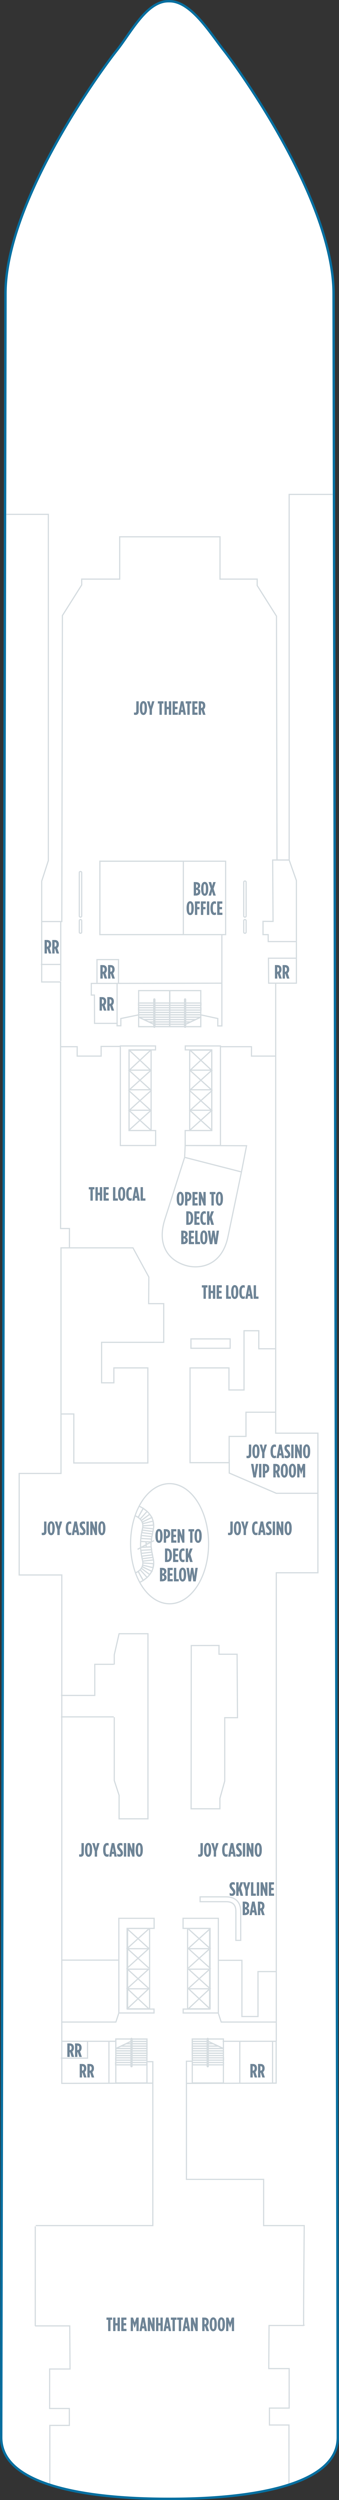 <?xml version="1.0" encoding="utf-8"?>
<!-- Generator: Adobe Illustrator 23.0.4, SVG Export Plug-In . SVG Version: 6.00 Build 0)  -->
<svg version="1.1" id="JOY_DECK_07" xmlns="http://www.w3.org/2000/svg" xmlns:xlink="http://www.w3.org/1999/xlink" x="0px"
	 y="0px" width="140.534px" height="1034.292px" viewBox="0 0 140.534 1034.292"
	 style="enable-background:new 0 0 140.534 1034.292;" xml:space="preserve">
<rect x="0" y="0" width="140.534" height="1034.292" fill="#333333" stroke="none"/>
<style type="text/css">
	.Drop_x0020_Shadow{fill:none;}
	.Round_x0020_Corners_x0020_2_x0020_pt{fill:#FFFFFF;stroke:#000000;stroke-miterlimit:10;}
	.Live_x0020_Reflect_x0020_X{fill:none;}
	.Bevel_x0020_Soft{fill:url(#SVGID_1_);}
	.Dusk{fill:#FFFFFF;}
	.Foliage_GS{fill:#FFDD00;}
	.Pompadour_GS{fill-rule:evenodd;clip-rule:evenodd;fill:#44ADE2;}
	.New_x0020_Cabins_x0020_2019{fill:#EFF2F5;stroke:#FFFFFF;stroke-width:0.5;stroke-miterlimit:10;}
	.st0{fill:#FFFFFF;}
	.st1{fill:none;stroke:#D5DCE0;stroke-width:0.5;}
	.st2{fill:#6E8496;}
	.st3{fill:none;stroke:#076FA0;stroke-miterlimit:10;}
	.st4{fill:none;}
</style>
<linearGradient id="SVGID_1_" gradientUnits="userSpaceOnUse" x1="-331.713" y1="-73.584" x2="-331.006" y2="-72.876">
	<stop  offset="0" style="stop-color:#DEDFE3"/>
	<stop  offset="0.174" style="stop-color:#D8D9DD"/>
	<stop  offset="0.352" style="stop-color:#C9CACD"/>
	<stop  offset="0.532" style="stop-color:#B4B5B8"/>
	<stop  offset="0.714" style="stop-color:#989A9C"/>
	<stop  offset="0.895" style="stop-color:#797C7E"/>
	<stop  offset="1" style="stop-color:#656B6C"/>
</linearGradient>
<g id="JOY_DECK_07_BOTTOM">
	<path class="st0" d="M69.537,1033.792c-34.667,0-69.037-5.875-69.037-25.375c0,0,1.771-880.375,1.771-886.875
		c0-38.5,40-93,46-100.5S60.75,0.5,69.75,0.5h0.016l0.521,0c8.872,0,16.738,13.042,22.653,20.542c5.915,7.5,45.348,62,45.348,100.5
		c0,6.5,1.746,886.875,1.746,886.875c0,19.5-34.946,25.375-69.122,25.375H69.537z"/>
	<rect x="63.922" y="423.714" class="st1" width="6.406" height="0.97"/>
	<rect x="57.422" y="416.902" class="st1" width="12.905" height="0.97"/>
	<rect x="70.391" y="423.714" class="st1" width="6.406" height="0.97"/>
	<rect x="70.392" y="416.902" class="st1" width="12.905" height="0.97"/>
	<rect x="57.422" y="414.964" class="st1" width="12.905" height="0.97"/>
	<rect x="70.392" y="414.964" class="st1" width="12.905" height="0.97"/>
	<polyline class="st1" points="57.485,419.854 50.1,421.375 50.1,424.375 48.537,424.375 48.537,406.875 	"/>
	<polyline class="st1" points="48.412,423.375 39.204,423.375 39.141,411.667 37.85,411.667 37.85,406.854 92.037,406.75 	"/>
	<polyline class="st1" points="83.235,419.854 90.287,421.375 90.287,424.437 91.975,424.437 91.975,386.833 	"/>
	<path class="st1" d="M94.529,511.502c-2.505,12.492-12.103,13.691-17.647,11.993c-7.887-2.416-11.69-9.291-8.507-19.137
		l8.163-25.556l23.555,6.041l-5.595,26.825L94.529,511.502z"/>
	<polyline class="st1" points="114.269,584.25 101.972,584.25 101.972,594.25 94.994,594.25 94.994,605.125 78.786,605.125 
		78.786,565.917 94.912,565.917 94.912,575.042 101.162,575.042 101.162,550.542 107.287,550.542 107.287,558 114.037,558 	"/>
	<rect x="86.244" y="853.282" class="st1" width="6.406" height="0.97"/>
	<polygon class="st1" points="90.787,680.75 90.787,684.375 98.287,684.375 98.454,710.625 93.162,710.625 93.162,736.833 
		91.162,743.999 91.162,748.312 79.225,748.312 79.287,680.781 	"/>
	<polyline class="st1" points="14.787,920.75 63.35,920.75 63.35,852.937 60.859,852.937 	"/>
	<path class="st1" d="M79.767,852.75h-2.479v48.875h32v19.125h16.833c0,0-0.396,41.521-0.208,41.333h-14.375l-0.125,17.833h8.458
		v16.333h-8.167v7h8.083v24.5"/>
	<line class="st1" x1="47.912" y1="844.5" x2="25.412" y2="844.5"/>
	<path class="st1" d="M92.287,844.5h22.188c0,0,0,17.271,0,17.312l-37.188,0.094"/>
	<path class="st1" d="M59.399,624.033c-0.801,1.201-1.508,2.484-2.08,3.865c-0.01,0.025-0.017,0.05-0.028,0.075"/>
	<path class="st1" d="M59.107,632.186c-0.754,3.3-0.839,5.035-0.839,6.935C58.268,637.249,58.353,635.486,59.107,632.186
		c0.369-1.614-0.12-3.76-2.964-5.047"/>
	<path class="st1" d="M63.5,633.15c-0.687,3.01-0.914,4.957-0.888,5.94C62.58,637.925,62.812,636.159,63.5,633.15
		c1.137-4.98-2.232-8.401-5.763-9.995"/>
	<polyline class="st1" points="58.085,628.46 60.987,625.27 59.399,624.033 57.237,627.782 	"/>
	<polyline class="st1" points="58.596,629.06 62.048,626.464 62.974,627.775 59.063,629.642 59.225,630.352 63.453,629.305 
		63.628,630.963 59.255,631.257 59.19,632.026 63.603,632.491 63.385,633.588 58.967,632.993 58.806,634.066 63.226,634.624 
		62.955,635.719 58.58,635.229 58.424,636.485 62.862,636.73 62.674,637.925 58.33,637.711 58.299,638.691 	"/>
	<path class="st1" d="M59.399,653.836c-0.801-1.201-1.508-2.484-2.08-3.865c-0.01-0.025-0.017-0.05-0.028-0.075"/>
	<path class="st1" d="M59.107,645.684c-0.754-3.3-0.839-5.035-0.839-6.935C58.268,640.62,58.353,642.383,59.107,645.684
		c0.369,1.614-0.12,3.76-2.964,5.047"/>
	<path class="st1" d="M63.5,644.72c-0.687-3.01-0.914-4.957-0.888-5.94C62.58,639.944,62.812,641.71,63.5,644.72
		c1.137,4.98-2.232,8.401-5.763,9.995"/>
	<polyline class="st1" points="58.085,649.41 60.987,652.6 59.399,653.836 57.237,650.087 	"/>
	<polyline class="st1" points="58.596,648.81 62.048,651.405 62.974,650.095 59.063,648.227 59.225,647.517 63.453,648.564 
		63.628,646.906 59.255,646.612 59.19,645.844 63.603,645.379 63.385,644.282 58.967,644.877 58.806,643.803 63.226,643.246 
		62.955,642.151 58.58,642.641 58.424,641.385 62.862,641.139 62.674,639.944 58.33,640.159 58.299,639.178 	"/>
	<ellipse class="st1" cx="70.299" cy="638.647" rx="16.171" ry="24.853"/>
	<line class="st1" x1="45.162" y1="844.292" x2="45.162" y2="861.792"/>
	<polyline class="st1" points="36.287,844.604 36.287,851.479 25.225,851.479 	"/>
	<line class="st1" x1="99.412" y1="844.417" x2="99.412" y2="861.729"/>
	<polyline class="st1" points="49.266,832.792 48.037,836.542 25.35,836.542 	"/>
	<polyline class="st1" points="90.475,832.792 91.703,836.542 114.391,836.542 	"/>
	<rect x="57.485" y="409.827" class="st1" width="12.905" height="14.92"/>
	<rect x="57.485" y="417.891" class="st1" width="12.905" height="0.97"/>
	<rect x="57.485" y="418.85" class="st1" width="12.905" height="0.971"/>
	<rect x="57.485" y="419.854" class="st1" width="12.905" height="0.97"/>
	<polygon class="st1" points="59.597,421.783 70.39,421.783 70.39,420.813 57.485,420.813 	"/>
	<polygon class="st1" points="61.742,422.786 70.39,422.786 70.39,421.816 59.618,421.816 	"/>
	<rect x="64.236" y="422.776" class="st1" width="6.154" height="0.97"/>
	<rect x="64.236" y="423.735" class="st1" width="6.154" height="0.97"/>
	<polygon class="st1" points="57.485,424.749 63.78,424.749 63.78,423.779 57.474,420.8 	"/>
	<path class="st1" d="M63.759,413.494c0-0.136,0.101-0.244,0.226-0.244l0,0c0.126,0,0.229,0.108,0.229,0.244v11.276
		c0,0.136-0.103,0.244-0.229,0.244l0,0c-0.125,0-0.226-0.108-0.226-0.244V413.494z"/>
	<rect x="70.329" y="409.827" class="st1" width="12.905" height="14.92"/>
	<rect x="70.329" y="417.891" class="st1" width="12.905" height="0.97"/>
	<rect x="70.329" y="418.85" class="st1" width="12.905" height="0.971"/>
	<rect x="70.329" y="419.854" class="st1" width="12.905" height="0.97"/>
	<polygon class="st1" points="81.122,421.783 70.329,421.783 70.329,420.813 83.235,420.813 	"/>
	<polygon class="st1" points="78.977,422.786 70.329,422.786 70.329,421.816 81.101,421.816 	"/>
	<rect x="70.329" y="422.776" class="st1" width="6.154" height="0.97"/>
	<rect x="70.329" y="423.735" class="st1" width="6.154" height="0.97"/>
	<polygon class="st1" points="83.235,424.749 76.94,424.749 76.94,423.779 83.245,420.8 	"/>
	<path class="st1" d="M76.96,413.494c0-0.136-0.102-0.244-0.227-0.244l0,0c-0.126,0-0.229,0.108-0.229,0.244v11.276
		c0,0.136,0.103,0.244,0.229,0.244l0,0c0.125,0,0.227-0.108,0.227-0.244V413.494z"/>
	<polyline class="st1" points="25.037,433.031 31.998,433.031 31.998,436.917 41.924,436.917 41.924,432.917 49.787,432.917 	"/>
	<polyline class="st1" points="91.287,433.031 104.248,433.031 104.248,436.917 114.174,436.917 	"/>
	<rect x="53.483" y="434.448" class="st1" width="9.158" height="33.255"/>
	<line class="st1" x1="62.5" y1="459.429" x2="53.627" y2="467.444"/>
	<line class="st1" x1="62.41" y1="467.439" x2="53.53" y2="459.432"/>
	<polyline class="st1" points="62.5,451.305 53.627,459.32 62.41,459.316 53.53,451.306 	"/>
	<polyline class="st1" points="62.5,442.842 53.627,450.857 62.41,450.852 53.53,442.845 	"/>
	<polyline class="st1" points="62.5,434.448 53.627,442.732 62.41,442.727 53.53,434.448 	"/>
	<polygon class="st1" points="64.516,473.917 64.516,467.723 53.516,467.723 53.516,434.348 64.475,434.348 64.475,432.723 
		49.891,432.723 49.891,473.917 	"/>
	<rect x="78.641" y="434.448" class="st1" width="9.158" height="33.255"/>
	<line class="st1" x1="78.781" y1="459.429" x2="87.655" y2="467.444"/>
	<line class="st1" x1="78.871" y1="467.439" x2="87.752" y2="459.432"/>
	<polyline class="st1" points="78.781,451.305 87.655,459.32 78.871,459.316 87.752,451.306 	"/>
	<polyline class="st1" points="78.781,442.842 87.655,450.857 78.871,450.852 87.752,442.845 	"/>
	<polyline class="st1" points="78.781,434.448 87.655,442.732 78.871,442.727 87.752,434.448 	"/>
	<polygon class="st1" points="76.766,473.917 76.766,467.723 87.766,467.723 87.766,434.348 76.807,434.348 76.807,432.723 
		91.391,432.723 91.391,473.917 	"/>
	<rect x="79.162" y="553.917" class="st1" width="16.25" height="3.875"/>
	<polyline class="st1" points="47.369,688.666 47.369,684.612 49.369,675.89 61.333,675.89 61.333,752.464 49.369,752.464 
		49.369,742.737 47.369,736.612 47.369,710.416 	"/>
	<rect x="41.412" y="356.292" class="st1" width="52.125" height="30.375"/>
	<polyline class="st1" points="122.787,389.542 111.194,389.542 111.162,386.667 109.037,386.667 109.037,381.167 113.194,381.198 
		113.037,355.792 119.871,355.792 	"/>
	<line class="st1" x1="25.183" y1="381.292" x2="25.183" y2="405.854"/>
	<polyline class="st1" points="114.537,844.5 114.537,650.667 131.787,650.667 131.787,592.917 114.287,592.917 114.287,407 	"/>
	<line class="st1" x1="112.996" y1="844.292" x2="112.996" y2="861.792"/>
	<polyline class="st1" points="90.537,811 100.287,811 100.287,834.25 106.954,834.25 106.954,815.667 114.371,815.667 	"/>
	<line class="st1" x1="25.371" y1="810.917" x2="49.121" y2="810.917"/>
	<polyline class="st1" points="25.287,701.417 39.287,701.417 39.287,688.542 47.162,688.542 	"/>
	<line class="st1" x1="25.287" y1="710.292" x2="47.162" y2="710.292"/>
	<polyline class="st1" points="131.662,617.792 114.537,617.792 95.037,609.417 95.037,603.792 	"/>
	<polyline class="st1" points="100.094,484.843 102.21,474.003 76.766,473.917 76.539,478.802 	"/>
	<polyline class="st1" points="122.704,396.417 111.287,396.417 111.371,406.75 122.871,406.75 122.871,364.292 119.871,355.792 
		114.829,355.792 114.62,254.915 106.62,242.249 106.62,239.583 91.204,239.583 91.204,222.083 49.621,222.083 49.621,239.583 
		33.87,239.583 33.87,241.999 25.87,254.665 25.621,381.25 17.287,381.249 17.287,406.25 25.121,406.25 25.121,508.25 
		28.787,508.25 28.787,516.25 25.287,516.25 25.287,609.583 7.954,609.583 7.954,651.583 25.621,651.583 25.621,861.906 
		63.308,861.812 	"/>
	<polyline class="st1" points="40.204,406.75 40.204,397 49.121,397 49.121,406.875 	"/>
	<line class="st1" x1="24.954" y1="399" x2="16.954" y2="399"/>
	<path class="st1" d="M33.371,379.417c-0.276,0-0.5-0.192-0.5-0.429v-18.017c0-0.237,0.224-0.429,0.5-0.429s0.5,0.192,0.5,0.429
		v18.017C33.871,379.225,33.647,379.417,33.371,379.417z"/>
	<path class="st1" d="M33.371,386.095c-0.276,0-0.5-0.192-0.5-0.429v-4.79c0-0.237,0.224-0.429,0.5-0.429s0.5,0.192,0.5,0.429v4.79
		C33.871,385.904,33.647,386.095,33.371,386.095z"/>
	<path class="st1" d="M101.537,379.417c-0.276,0-0.5-0.192-0.5-0.429v-14.071c0-0.237,0.224-0.429,0.5-0.429s0.5,0.192,0.5,0.429
		v14.071C102.037,379.225,101.814,379.417,101.537,379.417z"/>
	<path class="st1" d="M101.537,386.095c-0.276,0-0.5-0.192-0.5-0.429v-4.79c0-0.237,0.224-0.429,0.5-0.429s0.5,0.192,0.5,0.429v4.79
		C102.037,385.904,101.814,386.095,101.537,386.095z"/>
	<rect x="79.767" y="851.345" class="st1" width="12.905" height="0.97"/>
	<rect x="47.953" y="851.345" class="st1" width="12.905" height="0.97"/>
	<rect x="52.692" y="797.812" class="st1" width="9.324" height="33.255"/>
	<line class="st1" x1="61.709" y1="806.087" x2="52.836" y2="798.071"/>
	<line class="st1" x1="61.619" y1="798.076" x2="52.739" y2="806.083"/>
	<polyline class="st1" points="61.709,814.211 52.836,806.195 61.619,806.199 52.739,814.209 	"/>
	<polyline class="st1" points="61.709,822.674 52.836,814.658 61.619,814.663 52.739,822.671 	"/>
	<polyline class="st1" points="61.709,831.067 52.836,822.783 61.619,822.788 52.739,831.067 	"/>
	<polygon class="st1" points="63.891,793.625 63.891,797.792 52.891,797.792 52.891,831.167 63.85,831.167 63.85,832.792 
		49.266,832.792 49.266,793.625 	"/>
	<rect x="77.766" y="797.812" class="st1" width="9.324" height="33.255"/>
	<line class="st1" x1="78.073" y1="806.087" x2="86.946" y2="798.071"/>
	<line class="st1" x1="78.162" y1="798.076" x2="87.043" y2="806.083"/>
	<polyline class="st1" points="78.073,814.211 86.946,806.195 78.162,806.199 87.043,814.209 	"/>
	<polyline class="st1" points="78.073,822.674 86.946,814.658 78.162,814.663 87.043,822.671 	"/>
	<polyline class="st1" points="78.073,831.067 86.946,822.783 78.162,822.788 87.043,831.067 	"/>
	<polygon class="st1" points="75.891,793.625 75.891,797.792 86.891,797.792 86.891,831.167 75.932,831.167 75.932,832.792 
		90.516,832.792 90.516,793.625 	"/>
	<rect x="79.766" y="853.282" class="st1" width="6.406" height="0.97"/>
	<rect x="79.704" y="843.553" class="st1" width="12.905" height="18.198"/>
	<rect x="79.704" y="849.438" class="st1" width="12.905" height="0.97"/>
	<rect x="79.704" y="848.478" class="st1" width="12.905" height="0.971"/>
	<rect x="79.704" y="847.475" class="st1" width="12.905" height="0.97"/>
	<polygon class="st1" points="90.497,846.516 79.704,846.516 79.704,847.486 92.61,847.486 	"/>
	<polygon class="st1" points="88.352,845.514 79.704,845.514 79.704,846.483 90.476,846.483 	"/>
	<rect x="79.704" y="844.554" class="st1" width="6.154" height="0.97"/>
	<rect x="79.704" y="843.595" class="st1" width="6.154" height="0.97"/>
	<polygon class="st1" points="92.61,843.551 86.315,843.551 86.315,844.52 92.62,847.5 	"/>
	<path class="st1" d="M86.335,854.806c0,0.136-0.102,0.244-0.227,0.244l0,0c-0.126,0-0.229-0.108-0.229-0.244v-11.276
		c0-0.136,0.103-0.244,0.229-0.244l0,0c0.125,0,0.227,0.108,0.227,0.244V854.806z"/>
	<rect x="54.453" y="853.282" class="st1" width="6.406" height="0.97"/>
	<rect x="47.912" y="853.282" class="st1" width="6.406" height="0.97"/>
	<rect x="48.016" y="843.553" class="st1" width="12.905" height="18.198"/>
	<rect x="48.016" y="849.438" class="st1" width="12.905" height="0.97"/>
	<rect x="48.016" y="848.478" class="st1" width="12.905" height="0.971"/>
	<rect x="48.016" y="847.475" class="st1" width="12.905" height="0.97"/>
	<polygon class="st1" points="50.128,846.516 60.921,846.516 60.921,847.486 48.016,847.486 	"/>
	<polygon class="st1" points="52.274,845.514 60.921,845.514 60.921,846.483 50.15,846.483 	"/>
	<rect x="54.767" y="844.554" class="st1" width="6.154" height="0.97"/>
	<rect x="54.767" y="843.595" class="st1" width="6.154" height="0.97"/>
	<polygon class="st1" points="48.016,843.551 54.311,843.551 54.311,844.52 48.005,847.5 	"/>
	<path class="st1" d="M54.29,854.806c0,0.136,0.102,0.244,0.227,0.244l0,0c0.126,0,0.229-0.108,0.229-0.244v-11.276
		c0-0.136-0.103-0.244-0.229-0.244l0,0c-0.125,0-0.227,0.108-0.227,0.244V854.806z"/>
	<polyline class="st1" points="57.037,640.979 60.124,639.284 60.594,639.51 60.541,638.309 61.042,638.808 63.85,637.354 	"/>
	<rect x="41.412" y="356.292" class="st1" width="34.592" height="30.375"/>
	<polyline class="st1" points="17.287,381.249 17.287,364.542 20.037,356.042 20.037,212.792 2.662,212.792 	"/>
	<polyline class="st1" points="119.871,355.792 119.871,204.542 137.85,204.542 	"/>
	<polyline class="st1" points="14.62,921.083 14.62,962.25 14.537,962.25 28.912,962.25 29.037,980.083 20.579,980.083 
		20.579,996.417 28.746,996.417 28.746,1003.417 20.662,1003.417 20.662,1027.917 	"/>
	<polyline class="st1" points="28.787,516.25 55.121,516.25 61.704,528.33 61.621,539.333 67.871,539.333 67.871,555.333 
		42.121,555.333 42.121,572.083 47.204,572.083 47.204,565.917 61.287,565.917 61.287,605.25 30.6,605.25 30.6,584.979 
		25.287,584.979 	"/>
	<path class="st1" d="M99.787,802.75h-2v-12c0-2.691-1.309-4-4-4H82.954v-2h10.833c3.813,0,6,2.187,6,6V802.75z"/>
	<path class="st2" d="M33.039,853.878h1.007c1,0,1.727,0.527,1.727,1.783v0.071c0,0.728-0.288,1.191-0.656,1.472l0.752,2.271h-1.04
		l-0.632-1.951h-0.184v1.951h-0.975V853.878z M34.062,856.645c0.424,0,0.735-0.248,0.735-0.904v-0.063
		c0-0.704-0.335-0.888-0.759-0.888h-0.024v1.855H34.062z M36.223,853.878h1.007c1,0,1.727,0.527,1.727,1.783v0.071
		c0,0.728-0.288,1.191-0.656,1.472l0.751,2.271h-1.039l-0.632-1.951h-0.184v1.951h-0.975V853.878z M37.246,856.645
		c0.423,0,0.735-0.248,0.735-0.904v-0.063c0-0.704-0.336-0.888-0.76-0.888h-0.024v1.855H37.246z"/>
	<path class="st2" d="M27.914,845.378h1.007c1,0,1.727,0.527,1.727,1.783v0.071c0,0.728-0.288,1.191-0.656,1.472l0.752,2.271h-1.04
		l-0.632-1.951h-0.184v1.951h-0.975V845.378z M28.937,848.145c0.424,0,0.735-0.248,0.735-0.904v-0.063
		c0-0.704-0.335-0.888-0.759-0.888h-0.024v1.855H28.937z M31.098,845.378h1.007c1,0,1.727,0.527,1.727,1.783v0.071
		c0,0.728-0.288,1.191-0.656,1.472l0.751,2.271h-1.039l-0.632-1.951h-0.184v1.951h-0.975V845.378z M32.121,848.145
		c0.423,0,0.735-0.248,0.735-0.904v-0.063c0-0.704-0.336-0.888-0.76-0.888h-0.024v1.855H32.121z"/>
	<path class="st2" d="M103.788,853.878h1.008c0.999,0,1.728,0.527,1.728,1.783v0.071c0,0.728-0.288,1.191-0.656,1.472l0.752,2.271
		h-1.04l-0.631-1.951h-0.185v1.951h-0.976V853.878z M104.812,856.645c0.424,0,0.736-0.248,0.736-0.904v-0.063
		c0-0.704-0.336-0.888-0.76-0.888h-0.024v1.855H104.812z M106.973,853.878h1.007c1,0,1.728,0.527,1.728,1.783v0.071
		c0,0.728-0.288,1.191-0.656,1.472l0.752,2.271h-1.039l-0.632-1.951h-0.184v1.951h-0.976V853.878z M107.996,856.645
		c0.424,0,0.735-0.248,0.735-0.904v-0.063c0-0.704-0.336-0.888-0.76-0.888h-0.023v1.855H107.996z"/>
	<path class="st2" d="M64.428,635.572v-0.288c0-1.847,0.6-2.734,1.487-2.734s1.487,0.888,1.487,2.734v0.288
		c0,1.847-0.6,2.734-1.487,2.734S64.428,637.418,64.428,635.572z M66.41,635.572v-0.288c0-1.439-0.199-1.839-0.495-1.839
		s-0.496,0.399-0.496,1.839v0.288c0,1.438,0.2,1.839,0.496,1.839S66.41,637.01,66.41,635.572z M67.884,632.629h0.871
		c1.063,0,1.808,0.575,1.808,1.887v0.016c0,1.264-0.704,1.863-1.695,1.936H68.86v1.759h-0.976V632.629z M68.867,635.564
		c0.407-0.024,0.72-0.32,0.72-1v-0.016c0-0.712-0.272-1.016-0.696-1.016H68.86v2.031H68.867z M70.964,632.629h2.143v0.928h-1.168
		v1.391h1.032v0.928h-1.032v1.423h1.191v0.928h-2.166V632.629z M73.604,632.629h0.911l0.983,2.83v-2.83h0.952v5.597h-0.864
		l-1.031-2.967v2.967h-0.951V632.629z M78.82,633.557h-0.688v-0.928h2.352v0.928h-0.688v4.669H78.82V633.557z M80.636,635.572
		v-0.288c0-1.847,0.6-2.734,1.486-2.734c0.888,0,1.487,0.888,1.487,2.734v0.288c0,1.847-0.6,2.734-1.487,2.734
		C81.236,638.306,80.636,637.418,80.636,635.572z M82.618,635.572v-0.288c0-1.439-0.2-1.839-0.496-1.839s-0.495,0.399-0.495,1.839
		v0.288c0,1.438,0.199,1.839,0.495,1.839S82.618,637.01,82.618,635.572z M68.396,640.629h0.911c1.248,0,1.959,0.903,1.959,2.702
		v0.192c0,1.799-0.711,2.702-1.959,2.702h-0.911V640.629z M69.411,645.331c0.464,0,0.863-0.408,0.863-1.807v-0.192
		c0-1.399-0.399-1.807-0.863-1.807h-0.04v3.806H69.411z M71.747,640.629h2.144v0.928h-1.168v1.391h1.031v0.928h-1.031v1.423h1.191
		v0.928h-2.167V640.629z M74.211,643.524v-0.192c0-1.967,0.729-2.742,1.64-2.742c0.271,0,0.432,0.032,0.64,0.128v1.007
		c-0.2-0.119-0.36-0.184-0.544-0.184c-0.432,0-0.743,0.384-0.743,1.783v0.208c0,1.479,0.312,1.783,0.76,1.783
		c0.151,0,0.344-0.057,0.543-0.176v0.959c-0.224,0.128-0.439,0.168-0.72,0.168C74.891,646.266,74.211,645.474,74.211,643.524z
		 M76.995,640.629h0.976v2.343l0.792-2.343h1.103l-0.943,2.366l0.96,3.23h-1.088l-0.607-2.119l-0.216,0.616v1.503h-0.976V640.629z
		 M66.304,648.629h0.848c0.943,0,1.822,0.384,1.822,1.423v0.04c0,0.72-0.407,1.071-0.808,1.264c0.473,0.208,0.88,0.535,0.88,1.247
		v0.072c0,0.991-0.768,1.551-1.854,1.551h-0.888V648.629z M67.295,650.98c0.432,0,0.72-0.248,0.72-0.735v-0.017
		c0-0.487-0.288-0.695-0.72-0.695H67.28v1.447H67.295z M67.303,653.323c0.448,0,0.768-0.264,0.768-0.728v-0.04
		c0-0.464-0.319-0.728-0.768-0.728H67.28v1.495H67.303z M69.455,648.629h2.144v0.928h-1.168v1.391h1.031v0.928h-1.031v1.423h1.191
		v0.928h-2.167V648.629z M72.096,648.629h0.975v4.669h1.032v0.928h-2.007V648.629z M74.199,651.572v-0.288
		c0-1.847,0.6-2.734,1.487-2.734s1.487,0.888,1.487,2.734v0.288c0,1.847-0.6,2.734-1.487,2.734S74.199,653.418,74.199,651.572z
		 M76.183,651.572v-0.288c0-1.439-0.2-1.839-0.496-1.839s-0.496,0.399-0.496,1.839v0.288c0,1.438,0.2,1.839,0.496,1.839
		S76.183,653.01,76.183,651.572z M77.312,648.629h0.999l0.408,3.43l0.487-3.43h0.904l0.479,3.43l0.416-3.43h0.975l-0.847,5.612
		h-1.023l-0.464-3.317l-0.464,3.317h-1.023L77.312,648.629z"/>
	<path class="st2" d="M73.249,496.072v-0.288c0-1.847,0.6-2.734,1.487-2.734c0.887,0,1.487,0.887,1.487,2.734v0.288
		c0,1.847-0.601,2.734-1.487,2.734C73.849,498.806,73.249,497.918,73.249,496.072z M75.232,496.072v-0.288
		c0-1.439-0.199-1.839-0.495-1.839s-0.496,0.399-0.496,1.839v0.288c0,1.439,0.2,1.839,0.496,1.839S75.232,497.511,75.232,496.072z
		 M76.705,493.129h0.871c1.063,0,1.807,0.575,1.807,1.887v0.016c0,1.263-0.703,1.863-1.694,1.935h-0.008v1.759h-0.976V493.129z
		 M77.689,496.063c0.407-0.024,0.72-0.32,0.72-1v-0.016c0-0.712-0.272-1.016-0.696-1.016h-0.031v2.031H77.689z M79.785,493.129
		h2.143v0.927H80.76v1.391h1.032v0.928H80.76v1.423h1.191v0.928h-2.166V493.129z M82.425,493.129h0.911l0.983,2.83v-2.83h0.952
		v5.597h-0.864l-1.031-2.966v2.966h-0.951V493.129z M87.641,494.057h-0.688v-0.927h2.351v0.927h-0.688v4.669h-0.975V494.057z
		 M89.457,496.072v-0.288c0-1.847,0.6-2.734,1.486-2.734c0.888,0,1.487,0.887,1.487,2.734v0.288c0,1.847-0.6,2.734-1.487,2.734
		C90.057,498.806,89.457,497.918,89.457,496.072z M91.44,496.072v-0.288c0-1.439-0.2-1.839-0.496-1.839
		c-0.295,0-0.495,0.399-0.495,1.839v0.288c0,1.439,0.2,1.839,0.495,1.839C91.239,497.911,91.44,497.511,91.44,496.072z
		 M77.217,501.129h0.911c1.248,0,1.959,0.903,1.959,2.702v0.192c0,1.799-0.711,2.703-1.959,2.703h-0.911V501.129z M78.233,505.831
		c0.464,0,0.863-0.408,0.863-1.807v-0.192c0-1.399-0.399-1.807-0.863-1.807h-0.04v3.806H78.233z M80.569,501.129h2.144v0.927h-1.168
		v1.391h1.031v0.928h-1.031v1.423h1.191v0.928h-2.167V501.129z M83.032,504.023v-0.192c0-1.967,0.728-2.742,1.64-2.742
		c0.271,0,0.432,0.032,0.64,0.128v1.007c-0.2-0.12-0.36-0.184-0.544-0.184c-0.432,0-0.743,0.384-0.743,1.783v0.208
		c0,1.479,0.312,1.783,0.759,1.783c0.152,0,0.345-0.056,0.544-0.176v0.959c-0.224,0.128-0.439,0.168-0.72,0.168
		C83.712,506.766,83.032,505.975,83.032,504.023z M85.817,501.129h0.976v2.342l0.792-2.342h1.104l-0.944,2.366l0.96,3.23h-1.088
		l-0.607-2.119l-0.216,0.616v1.503h-0.976V501.129z M75.125,509.129h0.848c0.943,0,1.822,0.384,1.822,1.423v0.04
		c0,0.72-0.407,1.071-0.808,1.263c0.472,0.208,0.88,0.536,0.88,1.248v0.072c0,0.992-0.768,1.551-1.854,1.551h-0.888V509.129z
		 M76.116,511.48c0.432,0,0.72-0.248,0.72-0.736v-0.016c0-0.487-0.288-0.695-0.72-0.695h-0.016v1.447H76.116z M76.124,513.823
		c0.448,0,0.768-0.264,0.768-0.728v-0.04c0-0.464-0.319-0.728-0.768-0.728h-0.023v1.495H76.124z M78.277,509.129h2.144v0.927h-1.168
		v1.391h1.031v0.928h-1.031v1.423h1.191v0.928h-2.167V509.129z M80.917,509.129h0.976v4.669h1.031v0.928h-2.007V509.129z
		 M83.021,512.072v-0.288c0-1.847,0.6-2.734,1.487-2.734s1.487,0.887,1.487,2.734v0.288c0,1.847-0.6,2.734-1.487,2.734
		S83.021,513.918,83.021,512.072z M85.004,512.072v-0.288c0-1.439-0.2-1.839-0.496-1.839s-0.496,0.399-0.496,1.839v0.288
		c0,1.439,0.2,1.839,0.496,1.839S85.004,513.511,85.004,512.072z M86.133,509.129h0.999l0.408,3.43l0.487-3.43h0.904l0.479,3.43
		l0.416-3.43h0.975l-0.847,5.613h-1.023l-0.464-3.318l-0.464,3.318h-1.023L86.133,509.129z"/>
	<path class="st2" d="M17.301,635.028v-0.967c0.152,0.056,0.304,0.096,0.463,0.096c0.312,0,0.504-0.168,0.504-0.576v-4.117h0.992
		v4.189c0,0.991-0.52,1.455-1.343,1.455C17.669,635.108,17.477,635.068,17.301,635.028z M19.725,632.406v-0.288
		c0-1.847,0.6-2.734,1.487-2.734c0.887,0,1.487,0.888,1.487,2.734v0.288c0,1.847-0.6,2.734-1.487,2.734
		C20.325,635.14,19.725,634.252,19.725,632.406z M21.708,632.406v-0.288c0-1.439-0.2-1.839-0.496-1.839s-0.496,0.399-0.496,1.839
		v0.288c0,1.438,0.2,1.839,0.496,1.839S21.708,633.844,21.708,632.406z M23.773,632.853l-1.039-3.39h1.007l0.528,2.095l0.536-2.095
		h0.983l-1.04,3.39v2.207h-0.976V632.853z M27.253,632.358v-0.192c0-1.967,0.728-2.742,1.639-2.742c0.272,0,0.432,0.032,0.64,0.128
		v1.007c-0.2-0.119-0.36-0.184-0.543-0.184c-0.432,0-0.744,0.384-0.744,1.783v0.208c0,1.479,0.312,1.783,0.759,1.783
		c0.152,0,0.344-0.057,0.544-0.176v0.959c-0.224,0.128-0.44,0.168-0.72,0.168C27.933,635.1,27.253,634.308,27.253,632.358z
		 M30.821,629.447h1.04l1.063,5.613h-0.976l-0.184-1.111h-0.888l-0.176,1.111h-0.943L30.821,629.447z M31.62,633.069l-0.296-1.847
		l-0.304,1.847H31.62z M33.101,634.868v-1.015c0.344,0.199,0.616,0.312,0.879,0.312c0.28,0,0.52-0.136,0.52-0.479v-0.017
		c0-0.256-0.08-0.447-0.543-0.975c-0.664-0.752-0.936-1.112-0.936-1.791v-0.017c0-0.896,0.583-1.463,1.359-1.463
		c0.392,0,0.624,0.056,0.863,0.176v1.016c-0.304-0.176-0.488-0.256-0.744-0.256c-0.271,0-0.503,0.176-0.503,0.479v0.016
		c0,0.265,0.08,0.36,0.543,0.896c0.768,0.888,0.936,1.231,0.936,1.871v0.017c0,0.879-0.616,1.463-1.383,1.463
		C33.709,635.1,33.381,635.004,33.101,634.868z M35.837,629.463h0.976v5.597h-0.976V629.463z M37.405,629.463h0.912l0.983,2.83
		v-2.83h0.952v5.597h-0.864l-1.031-2.967v2.967h-0.952V629.463z M40.733,632.406v-0.288c0-1.847,0.6-2.734,1.487-2.734
		c0.887,0,1.487,0.888,1.487,2.734v0.288c0,1.847-0.6,2.734-1.487,2.734C41.333,635.14,40.733,634.252,40.733,632.406z
		 M42.716,632.406v-0.288c0-1.439-0.2-1.839-0.496-1.839s-0.496,0.399-0.496,1.839v0.288c0,1.438,0.2,1.839,0.496,1.839
		S42.716,633.844,42.716,632.406z"/>
	<path class="st2" d="M94.522,635.028v-0.967c0.152,0.056,0.305,0.096,0.464,0.096c0.312,0,0.504-0.168,0.504-0.576v-4.117h0.991
		v4.189c0,0.991-0.52,1.455-1.343,1.455C94.89,635.108,94.697,635.068,94.522,635.028z M96.946,632.406v-0.288
		c0-1.847,0.601-2.734,1.487-2.734c0.888,0,1.487,0.888,1.487,2.734v0.288c0,1.847-0.6,2.734-1.487,2.734
		C97.546,635.14,96.946,634.252,96.946,632.406z M98.929,632.406v-0.288c0-1.439-0.2-1.839-0.496-1.839s-0.495,0.399-0.495,1.839
		v0.288c0,1.438,0.199,1.839,0.495,1.839S98.929,633.844,98.929,632.406z M100.993,632.853l-1.039-3.39h1.007l0.528,2.095
		l0.535-2.095h0.983l-1.039,3.39v2.207h-0.976V632.853z M104.474,632.358v-0.192c0-1.967,0.728-2.742,1.64-2.742
		c0.271,0,0.432,0.032,0.64,0.128v1.007c-0.2-0.119-0.36-0.184-0.544-0.184c-0.432,0-0.744,0.384-0.744,1.783v0.208
		c0,1.479,0.312,1.783,0.76,1.783c0.152,0,0.344-0.057,0.544-0.176v0.959c-0.224,0.128-0.439,0.168-0.72,0.168
		C105.154,635.1,104.474,634.308,104.474,632.358z M108.041,629.447h1.04l1.063,5.613h-0.976l-0.185-1.111h-0.887l-0.177,1.111
		h-0.943L108.041,629.447z M108.841,633.069l-0.296-1.847l-0.304,1.847H108.841z M110.321,634.868v-1.015
		c0.345,0.199,0.616,0.312,0.88,0.312c0.28,0,0.52-0.136,0.52-0.479v-0.017c0-0.256-0.08-0.447-0.543-0.975
		c-0.664-0.752-0.936-1.112-0.936-1.791v-0.017c0-0.896,0.583-1.463,1.358-1.463c0.393,0,0.624,0.056,0.864,0.176v1.016
		c-0.304-0.176-0.488-0.256-0.744-0.256c-0.271,0-0.504,0.176-0.504,0.479v0.016c0,0.265,0.08,0.36,0.544,0.896
		c0.768,0.888,0.936,1.231,0.936,1.871v0.017c0,0.879-0.615,1.463-1.383,1.463C110.93,635.1,110.602,635.004,110.321,634.868z
		 M113.058,629.463h0.976v5.597h-0.976V629.463z M114.626,629.463h0.911l0.983,2.83v-2.83h0.951v5.597h-0.863l-1.031-2.967v2.967
		h-0.951V629.463z M117.953,632.406v-0.288c0-1.847,0.601-2.734,1.487-2.734c0.888,0,1.487,0.888,1.487,2.734v0.288
		c0,1.847-0.6,2.734-1.487,2.734C118.554,635.14,117.953,634.252,117.953,632.406z M119.937,632.406v-0.288
		c0-1.439-0.2-1.839-0.496-1.839s-0.495,0.399-0.495,1.839v0.288c0,1.438,0.199,1.839,0.495,1.839S119.937,633.844,119.937,632.406z
		"/>
	<path class="st2" d="M102.188,603.194v-0.967c0.152,0.056,0.305,0.096,0.464,0.096c0.312,0,0.504-0.168,0.504-0.576v-4.117h0.991
		v4.189c0,0.991-0.52,1.455-1.343,1.455C102.556,603.274,102.363,603.234,102.188,603.194z M104.612,600.572v-0.288
		c0-1.847,0.601-2.734,1.487-2.734c0.888,0,1.487,0.888,1.487,2.734v0.288c0,1.847-0.6,2.734-1.487,2.734
		C105.212,603.306,104.612,602.418,104.612,600.572z M106.595,600.572v-0.288c0-1.439-0.2-1.839-0.496-1.839
		s-0.495,0.399-0.495,1.839v0.288c0,1.438,0.199,1.839,0.495,1.839S106.595,602.01,106.595,600.572z M108.659,601.019l-1.039-3.39
		h1.007l0.528,2.095l0.535-2.095h0.983l-1.039,3.39v2.207h-0.976V601.019z M112.14,600.524v-0.192c0-1.967,0.728-2.742,1.64-2.742
		c0.271,0,0.432,0.032,0.64,0.128v1.007c-0.2-0.119-0.36-0.184-0.544-0.184c-0.432,0-0.744,0.384-0.744,1.783v0.208
		c0,1.479,0.312,1.783,0.76,1.783c0.152,0,0.344-0.057,0.544-0.176v0.959c-0.224,0.128-0.439,0.168-0.72,0.168
		C112.82,603.266,112.14,602.474,112.14,600.524z M115.707,597.613h1.04l1.063,5.613h-0.976l-0.185-1.111h-0.887l-0.177,1.111
		h-0.943L115.707,597.613z M116.507,601.235l-0.296-1.847l-0.304,1.847H116.507z M117.988,603.034v-1.015
		c0.345,0.199,0.616,0.312,0.88,0.312c0.28,0,0.52-0.136,0.52-0.479v-0.017c0-0.256-0.08-0.447-0.543-0.975
		c-0.664-0.752-0.936-1.112-0.936-1.791v-0.017c0-0.896,0.583-1.463,1.358-1.463c0.393,0,0.624,0.056,0.864,0.176v1.016
		c-0.304-0.176-0.488-0.256-0.744-0.256c-0.271,0-0.504,0.176-0.504,0.479v0.016c0,0.265,0.08,0.36,0.544,0.896
		c0.768,0.888,0.936,1.231,0.936,1.871v0.017c0,0.879-0.615,1.463-1.383,1.463C118.596,603.266,118.268,603.17,117.988,603.034z
		 M120.724,597.629h0.976v5.597h-0.976V597.629z M122.292,597.629h0.911l0.983,2.83v-2.83h0.951v5.597h-0.863l-1.031-2.967v2.967
		h-0.951V597.629z M125.619,600.572v-0.288c0-1.847,0.601-2.734,1.487-2.734c0.888,0,1.487,0.888,1.487,2.734v0.288
		c0,1.847-0.6,2.734-1.487,2.734C126.22,603.306,125.619,602.418,125.619,600.572z M127.603,600.572v-0.288
		c0-1.439-0.2-1.839-0.496-1.839s-0.495,0.399-0.495,1.839v0.288c0,1.438,0.199,1.839,0.495,1.839S127.603,602.01,127.603,600.572z
		 M104.056,605.629h0.992l0.527,3.646l0.527-3.646h0.96l-1,5.612h-1.007L104.056,605.629z M107.376,605.629h0.976v5.597h-0.976
		V605.629z M108.944,605.629h0.872c1.063,0,1.807,0.575,1.807,1.887v0.016c0,1.264-0.703,1.863-1.695,1.936h-0.008v1.759h-0.976
		V605.629z M109.927,608.564c0.408-0.024,0.72-0.32,0.72-1v-0.016c0-0.712-0.271-1.016-0.695-1.016h-0.032v2.031H109.927z
		 M113.296,605.629h1.007c1,0,1.728,0.527,1.728,1.783v0.071c0,0.728-0.288,1.191-0.655,1.472l0.751,2.271h-1.039l-0.632-1.951
		h-0.184v1.951h-0.976V605.629z M114.32,608.396c0.424,0,0.735-0.248,0.735-0.904v-0.063c0-0.704-0.336-0.888-0.76-0.888h-0.023
		v1.855H114.32z M116.384,608.572v-0.288c0-1.847,0.6-2.734,1.487-2.734s1.487,0.888,1.487,2.734v0.288
		c0,1.847-0.6,2.734-1.487,2.734S116.384,610.418,116.384,608.572z M118.366,608.572v-0.288c0-1.439-0.199-1.839-0.495-1.839
		s-0.496,0.399-0.496,1.839v0.288c0,1.438,0.2,1.839,0.496,1.839S118.366,610.01,118.366,608.572z M119.744,608.572v-0.288
		c0-1.847,0.6-2.734,1.486-2.734c0.888,0,1.487,0.888,1.487,2.734v0.288c0,1.847-0.6,2.734-1.487,2.734
		C120.344,611.306,119.744,610.418,119.744,608.572z M121.727,608.572v-0.288c0-1.439-0.2-1.839-0.496-1.839
		s-0.495,0.399-0.495,1.839v0.288c0,1.438,0.199,1.839,0.495,1.839S121.727,610.01,121.727,608.572z M123.199,605.629h0.968
		l0.688,2.047l0.688-2.047h0.968v5.597h-0.936v-3.382l-0.712,2.118h-0.016l-0.712-2.118v3.382h-0.936V605.629z"/>
	<path class="st2" d="M32.802,768.072v-0.967c0.152,0.056,0.304,0.096,0.464,0.096c0.312,0,0.503-0.168,0.503-0.576v-4.117h0.992
		v4.189c0,0.991-0.52,1.455-1.343,1.455C33.17,768.152,32.978,768.112,32.802,768.072z M35.226,765.45v-0.288
		c0-1.847,0.6-2.734,1.487-2.734c0.887,0,1.487,0.888,1.487,2.734v0.288c0,1.847-0.6,2.734-1.487,2.734
		C35.825,768.184,35.226,767.296,35.226,765.45z M37.209,765.45v-0.288c0-1.439-0.2-1.839-0.496-1.839s-0.496,0.399-0.496,1.839
		v0.288c0,1.439,0.2,1.839,0.496,1.839S37.209,766.889,37.209,765.45z M39.274,765.897l-1.04-3.39h1.007l0.528,2.095l0.536-2.095
		h0.983l-1.04,3.39v2.207h-0.975V765.897z M42.754,765.402v-0.192c0-1.967,0.728-2.742,1.639-2.742c0.272,0,0.432,0.032,0.64,0.128
		v1.007c-0.2-0.119-0.36-0.184-0.543-0.184c-0.432,0-0.744,0.384-0.744,1.783v0.208c0,1.479,0.312,1.783,0.759,1.783
		c0.152,0,0.344-0.057,0.544-0.177v0.96c-0.224,0.128-0.44,0.168-0.72,0.168C43.433,768.144,42.754,767.352,42.754,765.402z
		 M46.321,762.491h1.039l1.063,5.613h-0.976l-0.184-1.111h-0.888l-0.176,1.111h-0.943L46.321,762.491z M47.121,766.113l-0.296-1.847
		l-0.304,1.847H47.121z M48.602,767.913v-1.016c0.344,0.199,0.616,0.312,0.879,0.312c0.28,0,0.52-0.136,0.52-0.479v-0.017
		c0-0.256-0.08-0.447-0.544-0.976c-0.664-0.751-0.936-1.111-0.936-1.791v-0.016c0-0.896,0.584-1.463,1.359-1.463
		c0.392,0,0.624,0.056,0.863,0.176v1.016c-0.304-0.176-0.487-0.256-0.743-0.256c-0.272,0-0.504,0.176-0.504,0.479v0.016
		c0,0.265,0.08,0.36,0.543,0.896c0.768,0.888,0.936,1.231,0.936,1.871v0.017c0,0.879-0.616,1.463-1.383,1.463
		C49.209,768.144,48.882,768.048,48.602,767.913z M51.338,762.507h0.976v5.597h-0.976V762.507z M52.905,762.507h0.912l0.983,2.83
		v-2.83h0.952v5.597h-0.864l-1.031-2.967v2.967h-0.952V762.507z M56.234,765.45v-0.288c0-1.847,0.6-2.734,1.487-2.734
		c0.887,0,1.487,0.888,1.487,2.734v0.288c0,1.847-0.6,2.734-1.487,2.734C56.833,768.184,56.234,767.296,56.234,765.45z
		 M58.217,765.45v-0.288c0-1.439-0.2-1.839-0.496-1.839s-0.496,0.399-0.496,1.839v0.288c0,1.439,0.2,1.839,0.496,1.839
		S58.217,766.889,58.217,765.45z"/>
	<path class="st2" d="M82.135,768.072v-0.967c0.152,0.056,0.305,0.096,0.464,0.096c0.312,0,0.504-0.168,0.504-0.576v-4.117h0.991
		v4.189c0,0.991-0.52,1.455-1.343,1.455C82.503,768.152,82.311,768.112,82.135,768.072z M84.559,765.45v-0.288
		c0-1.847,0.601-2.734,1.487-2.734c0.888,0,1.487,0.888,1.487,2.734v0.288c0,1.847-0.6,2.734-1.487,2.734
		C85.159,768.184,84.559,767.296,84.559,765.45z M86.542,765.45v-0.288c0-1.439-0.2-1.839-0.496-1.839s-0.495,0.399-0.495,1.839
		v0.288c0,1.439,0.199,1.839,0.495,1.839S86.542,766.889,86.542,765.45z M88.607,765.897l-1.039-3.39h1.007l0.528,2.095l0.535-2.095
		h0.983l-1.039,3.39v2.207h-0.976V765.897z M92.087,765.402v-0.192c0-1.967,0.728-2.742,1.64-2.742c0.271,0,0.432,0.032,0.64,0.128
		v1.007c-0.2-0.119-0.36-0.184-0.544-0.184c-0.432,0-0.744,0.384-0.744,1.783v0.208c0,1.479,0.312,1.783,0.76,1.783
		c0.152,0,0.344-0.057,0.544-0.177v0.96c-0.224,0.128-0.439,0.168-0.72,0.168C92.767,768.144,92.087,767.352,92.087,765.402z
		 M95.655,762.491h1.04l1.063,5.613h-0.976l-0.185-1.111h-0.887l-0.177,1.111h-0.943L95.655,762.491z M96.454,766.113l-0.296-1.847
		l-0.304,1.847H96.454z M97.935,767.913v-1.016c0.345,0.199,0.616,0.312,0.88,0.312c0.28,0,0.52-0.136,0.52-0.479v-0.017
		c0-0.256-0.08-0.447-0.543-0.976c-0.664-0.751-0.936-1.111-0.936-1.791v-0.016c0-0.896,0.583-1.463,1.358-1.463
		c0.393,0,0.624,0.056,0.864,0.176v1.016c-0.304-0.176-0.488-0.256-0.744-0.256c-0.271,0-0.504,0.176-0.504,0.479v0.016
		c0,0.265,0.08,0.36,0.544,0.896c0.768,0.888,0.936,1.231,0.936,1.871v0.017c0,0.879-0.615,1.463-1.383,1.463
		C98.543,768.144,98.215,768.048,97.935,767.913z M100.671,762.507h0.976v5.597h-0.976V762.507z M102.239,762.507h0.911l0.983,2.83
		v-2.83h0.951v5.597h-0.863l-1.031-2.967v2.967h-0.951V762.507z M105.567,765.45v-0.288c0-1.847,0.601-2.734,1.487-2.734
		c0.888,0,1.487,0.888,1.487,2.734v0.288c0,1.847-0.6,2.734-1.487,2.734C106.167,768.184,105.567,767.296,105.567,765.45z
		 M107.55,765.45v-0.288c0-1.439-0.2-1.839-0.496-1.839s-0.495,0.399-0.495,1.839v0.288c0,1.439,0.199,1.839,0.495,1.839
		S107.55,766.889,107.55,765.45z"/>
	<path class="st2" d="M44.826,959.723h-0.688v-0.927h2.351v0.927h-0.688v4.67h-0.976V959.723z M46.898,958.796h0.976v2.318h0.848
		v-2.318h0.975v5.597h-0.975v-2.351h-0.848v2.351h-0.976V958.796z M50.274,958.796h2.143v0.927H51.25v1.392h1.031v0.928H51.25v1.423
		h1.191v0.928h-2.167V958.796z M54.186,958.796h0.967l0.688,2.047l0.688-2.047h0.968v5.597h-0.936v-3.382l-0.711,2.118h-0.016
		l-0.712-2.118v3.382h-0.935V958.796z M58.858,958.78h1.04l1.063,5.613h-0.975l-0.184-1.111h-0.888l-0.176,1.111h-0.943
		L58.858,958.78z M59.657,962.402l-0.295-1.847l-0.304,1.847H59.657z M61.258,958.796h0.912l0.983,2.83v-2.83h0.951v5.597h-0.863
		l-1.032-2.967v2.967h-0.951V958.796z M64.682,958.796h0.976v2.318h0.848v-2.318h0.976v5.597h-0.976v-2.351h-0.848v2.351h-0.976
		V958.796z M68.841,958.78h1.04l1.063,5.613h-0.976l-0.184-1.111h-0.888l-0.176,1.111h-0.944L68.841,958.78z M69.641,962.402
		l-0.296-1.847l-0.304,1.847H69.641z M71.522,959.723h-0.688v-0.927h2.351v0.927h-0.688v4.67h-0.976V959.723z M74.113,959.723
		h-0.688v-0.927h2.351v0.927h-0.688v4.67h-0.976V959.723z M76.73,958.78h1.039l1.063,5.613h-0.976l-0.184-1.111h-0.888l-0.176,1.111
		h-0.943L76.73,958.78z M77.529,962.402l-0.296-1.847l-0.304,1.847H77.529z M79.13,958.796h0.911l0.983,2.83v-2.83h0.951v5.597
		h-0.863l-1.031-2.967v2.967H79.13V958.796z M83.825,958.796h1.008c0.999,0,1.727,0.527,1.727,1.783v0.071
		c0,0.728-0.287,1.191-0.655,1.472l0.752,2.271h-1.04l-0.632-1.951h-0.184v1.951h-0.976V958.796z M84.849,961.563
		c0.424,0,0.735-0.248,0.735-0.904v-0.063c0-0.704-0.335-0.888-0.759-0.888h-0.024v1.855H84.849z M86.913,961.739v-0.288
		c0-1.847,0.6-2.734,1.487-2.734s1.487,0.888,1.487,2.734v0.288c0,1.847-0.6,2.734-1.487,2.734S86.913,963.585,86.913,961.739z
		 M88.897,961.739v-0.288c0-1.439-0.2-1.839-0.496-1.839s-0.495,0.399-0.495,1.839v0.288c0,1.439,0.199,1.839,0.495,1.839
		S88.897,963.178,88.897,961.739z M90.274,961.739v-0.288c0-1.847,0.6-2.734,1.487-2.734s1.487,0.888,1.487,2.734v0.288
		c0,1.847-0.6,2.734-1.487,2.734S90.274,963.585,90.274,961.739z M92.256,961.739v-0.288c0-1.439-0.199-1.839-0.495-1.839
		s-0.496,0.399-0.496,1.839v0.288c0,1.439,0.2,1.839,0.496,1.839S92.256,963.178,92.256,961.739z M93.73,958.796h0.968l0.688,2.047
		l0.688-2.047h0.967v5.597h-0.936v-3.382l-0.711,2.118h-0.017l-0.711-2.118v3.382H93.73V958.796z"/>
	<path class="st2" d="M95.208,784.118v-1.015c0.344,0.199,0.615,0.312,0.88,0.312c0.279,0,0.52-0.136,0.52-0.479v-0.017
		c0-0.256-0.08-0.447-0.544-0.975c-0.664-0.752-0.936-1.112-0.936-1.791v-0.017c0-0.896,0.584-1.463,1.359-1.463
		c0.392,0,0.624,0.056,0.863,0.176v1.016c-0.304-0.176-0.487-0.256-0.743-0.256c-0.272,0-0.504,0.176-0.504,0.479v0.016
		c0,0.265,0.08,0.36,0.544,0.896c0.768,0.888,0.936,1.231,0.936,1.871v0.017c0,0.879-0.616,1.463-1.384,1.463
		C95.816,784.35,95.488,784.254,95.208,784.118z M97.928,778.713h0.976v2.343l0.792-2.343h1.103l-0.943,2.366l0.96,3.23h-1.088
		l-0.607-2.119l-0.216,0.616v1.503h-0.976V778.713z M101.743,782.103l-1.039-3.39h1.008l0.527,2.095l0.536-2.095h0.983l-1.04,3.39
		v2.207h-0.976V782.103z M104.048,778.713h0.976v4.669h1.031v0.928h-2.007V778.713z M106.464,778.713h0.976v5.597h-0.976V778.713z
		 M108.031,778.713h0.912l0.983,2.83v-2.83h0.951v5.597h-0.863l-1.031-2.967v2.967h-0.952V778.713z M111.456,778.713h2.143v0.928
		h-1.168v1.391h1.032v0.928h-1.032v1.423h1.191v0.928h-2.166V778.713z M100.608,786.713h0.848c0.943,0,1.823,0.384,1.823,1.423v0.04
		c0,0.72-0.408,1.071-0.808,1.264c0.472,0.208,0.88,0.535,0.88,1.247v0.072c0,0.991-0.768,1.551-1.855,1.551h-0.888V786.713z
		 M101.6,789.064c0.432,0,0.719-0.248,0.719-0.735v-0.017c0-0.487-0.287-0.695-0.719-0.695h-0.017v1.447H101.6z M101.608,791.407
		c0.447,0,0.768-0.264,0.768-0.728v-0.04c0-0.464-0.32-0.728-0.768-0.728h-0.024v1.495H101.608z M104.503,786.697h1.04l1.063,5.613
		h-0.976l-0.184-1.111h-0.888l-0.176,1.111h-0.944L104.503,786.697z M105.303,790.319l-0.296-1.847l-0.304,1.847H105.303z
		 M106.904,786.713h1.008c0.999,0,1.728,0.527,1.728,1.783v0.071c0,0.728-0.288,1.191-0.656,1.472l0.752,2.271h-1.04l-0.631-1.951
		h-0.185v1.951h-0.976V786.713z M107.927,789.48c0.424,0,0.736-0.248,0.736-0.904v-0.063c0-0.704-0.336-0.888-0.76-0.888h-0.024
		v1.855H107.927z"/>
	<path class="st2" d="M55.541,295.694v-0.967c0.152,0.056,0.304,0.096,0.464,0.096c0.312,0,0.503-0.168,0.503-0.576v-4.118H57.5
		v4.189c0,0.991-0.52,1.455-1.343,1.455C55.909,295.774,55.717,295.734,55.541,295.694z M57.965,293.072v-0.288
		c0-1.847,0.6-2.734,1.487-2.734s1.487,0.887,1.487,2.734v0.288c0,1.847-0.6,2.734-1.487,2.734S57.965,294.918,57.965,293.072z
		 M59.948,293.072v-0.288c0-1.439-0.2-1.839-0.496-1.839s-0.496,0.399-0.496,1.839v0.288c0,1.439,0.2,1.839,0.496,1.839
		S59.948,294.511,59.948,293.072z M62.013,293.519l-1.04-3.39h1.007l0.528,2.095l0.536-2.095h0.983l-1.039,3.39v2.207h-0.976
		V293.519z M66.109,291.057h-0.688v-0.927h2.351v0.927h-0.688v4.669h-0.976V291.057z M68.181,290.129h0.976v2.318h0.848v-2.318
		h0.976v5.597h-0.976v-2.351h-0.848v2.351h-0.976V290.129z M71.557,290.129h2.143v0.927h-1.167v1.391h1.031v0.928h-1.031v1.423
		h1.191v0.928h-2.167V290.129z M74.981,290.113h1.039l1.063,5.613h-0.976l-0.184-1.111h-0.888l-0.176,1.111h-0.943L74.981,290.113z
		 M75.78,293.735l-0.295-1.847l-0.305,1.847H75.78z M77.66,291.057h-0.688v-0.927h2.351v0.927h-0.688v4.669H77.66V291.057z
		 M79.733,290.129h2.143v0.927h-1.167v1.391h1.031v0.928h-1.031v1.423H81.9v0.928h-2.167V290.129z M82.372,290.129h1.008
		c0.999,0,1.728,0.527,1.728,1.783v0.072c0,0.728-0.288,1.191-0.656,1.472l0.752,2.271h-1.04l-0.631-1.951h-0.185v1.951h-0.976
		V290.129z M83.396,292.896c0.424,0,0.736-0.248,0.736-0.903v-0.064c0-0.704-0.336-0.888-0.76-0.888h-0.024v1.855H83.396z"/>
	<path class="st2" d="M41.601,399.252h1.007c1,0,1.727,0.528,1.727,1.783v0.072c0,0.728-0.288,1.191-0.656,1.471l0.752,2.271h-1.04
		l-0.632-1.951h-0.184v1.951h-0.975V399.252z M42.625,402.019c0.424,0,0.735-0.248,0.735-0.903v-0.064
		c0-0.704-0.335-0.888-0.759-0.888h-0.024v1.855H42.625z M44.785,399.252h1.007c1,0,1.727,0.528,1.727,1.783v0.072
		c0,0.728-0.288,1.191-0.656,1.471l0.751,2.271h-1.039l-0.632-1.951H45.76v1.951h-0.975V399.252z M45.809,402.019
		c0.423,0,0.735-0.248,0.735-0.903v-0.064c0-0.704-0.336-0.888-0.76-0.888H45.76v1.855H45.809z"/>
	<path class="st2" d="M18.476,388.877h1.007c1,0,1.727,0.528,1.727,1.783v0.072c0,0.728-0.288,1.191-0.656,1.471l0.752,2.271h-1.04
		l-0.632-1.951h-0.184v1.951h-0.975V388.877z M19.5,391.644c0.424,0,0.735-0.248,0.735-0.903v-0.064
		c0-0.704-0.335-0.888-0.759-0.888h-0.024v1.855H19.5z M21.66,388.877h1.007c1,0,1.727,0.528,1.727,1.783v0.072
		c0,0.728-0.288,1.191-0.656,1.471l0.751,2.271h-1.039l-0.632-1.951h-0.184v1.951H21.66V388.877z M22.684,391.644
		c0.423,0,0.735-0.248,0.735-0.903v-0.064c0-0.704-0.336-0.888-0.76-0.888h-0.024v1.855H22.684z"/>
	<path class="st2" d="M41.289,412.502h1.007c1,0,1.727,0.528,1.727,1.783v0.072c0,0.728-0.288,1.191-0.656,1.471l0.752,2.271h-1.04
		l-0.632-1.951h-0.184v1.951h-0.975V412.502z M42.312,415.269c0.424,0,0.735-0.248,0.735-0.903v-0.064
		c0-0.704-0.335-0.888-0.759-0.888h-0.024v1.855H42.312z M44.473,412.502h1.007c1,0,1.727,0.528,1.727,1.783v0.072
		c0,0.728-0.288,1.191-0.656,1.471l0.751,2.271h-1.039l-0.632-1.951h-0.184v1.951h-0.975V412.502z M45.496,415.269
		c0.423,0,0.735-0.248,0.735-0.903v-0.064c0-0.704-0.336-0.888-0.76-0.888h-0.024v1.855H45.496z"/>
	<path class="st2" d="M113.976,399.252h1.008c0.999,0,1.728,0.528,1.728,1.783v0.072c0,0.728-0.288,1.191-0.656,1.471l0.752,2.271
		h-1.04l-0.631-1.951h-0.185v1.951h-0.976V399.252z M114.999,402.019c0.424,0,0.736-0.248,0.736-0.903v-0.064
		c0-0.704-0.336-0.888-0.76-0.888h-0.024v1.855H114.999z M117.16,399.252h1.007c1,0,1.728,0.528,1.728,1.783v0.072
		c0,0.728-0.288,1.191-0.656,1.471l0.752,2.271h-1.039l-0.632-1.951h-0.184v1.951h-0.976V399.252z M118.184,402.019
		c0.424,0,0.735-0.248,0.735-0.903v-0.064c0-0.704-0.336-0.888-0.76-0.888h-0.023v1.855H118.184z"/>
	<path class="st2" d="M37.489,492.057h-0.688v-0.927h2.351v0.927h-0.688v4.669h-0.976V492.057z M39.561,491.129h0.976v2.318h0.848
		v-2.318h0.975v5.597h-0.975v-2.351h-0.848v2.351h-0.976V491.129z M42.937,491.129h2.143v0.927h-1.167v1.391h1.031v0.928h-1.031
		v1.423h1.191v0.928h-2.167V491.129z M46.849,491.129h0.975v4.669h1.032v0.928h-2.007V491.129z M48.953,494.072v-0.288
		c0-1.847,0.6-2.734,1.487-2.734c0.888,0,1.487,0.887,1.487,2.734v0.288c0,1.847-0.6,2.734-1.487,2.734
		C49.553,496.806,48.953,495.918,48.953,494.072z M50.936,494.072v-0.288c0-1.439-0.2-1.839-0.496-1.839
		c-0.295,0-0.496,0.399-0.496,1.839v0.288c0,1.439,0.2,1.839,0.496,1.839C50.736,495.911,50.936,495.511,50.936,494.072z
		 M52.313,494.023v-0.192c0-1.967,0.728-2.742,1.639-2.742c0.271,0,0.432,0.032,0.64,0.128v1.007c-0.2-0.12-0.36-0.184-0.544-0.184
		c-0.432,0-0.744,0.384-0.744,1.783v0.208c0,1.479,0.312,1.783,0.76,1.783c0.152,0,0.344-0.056,0.543-0.176v0.959
		c-0.224,0.128-0.439,0.168-0.719,0.168C52.993,496.766,52.313,495.975,52.313,494.023z M55.881,491.113h1.04l1.063,5.613h-0.976
		l-0.184-1.111h-0.887l-0.176,1.111h-0.944L55.881,491.113z M56.68,494.735l-0.296-1.847l-0.304,1.847H56.68z M58.281,491.129h0.976
		v4.669h1.031v0.928h-2.007V491.129z"/>
	<path class="st2" d="M84.364,532.654h-0.688v-0.927h2.352v0.927H85.34v4.669h-0.976V532.654z M86.437,531.727h0.975v2.318h0.848
		v-2.318h0.976v5.597h-0.976v-2.351h-0.848v2.351h-0.975V531.727z M89.813,531.727h2.143v0.927h-1.168v1.391h1.032v0.928h-1.032
		v1.423h1.191v0.928h-2.166V531.727z M93.724,531.727h0.976v4.669h1.031v0.928h-2.007V531.727z M95.828,534.669v-0.288
		c0-1.847,0.6-2.734,1.487-2.734s1.487,0.887,1.487,2.734v0.288c0,1.847-0.6,2.734-1.487,2.734S95.828,536.516,95.828,534.669z
		 M97.811,534.669v-0.288c0-1.439-0.199-1.839-0.495-1.839s-0.496,0.399-0.496,1.839v0.288c0,1.439,0.2,1.839,0.496,1.839
		S97.811,536.108,97.811,534.669z M99.188,534.621v-0.192c0-1.967,0.729-2.742,1.64-2.742c0.271,0,0.432,0.032,0.64,0.128v1.007
		c-0.2-0.12-0.36-0.184-0.544-0.184c-0.432,0-0.743,0.384-0.743,1.783v0.208c0,1.479,0.312,1.783,0.76,1.783
		c0.151,0,0.344-0.056,0.543-0.176v0.959c-0.224,0.128-0.439,0.168-0.72,0.168C99.867,537.364,99.188,536.572,99.188,534.621z
		 M102.756,531.711h1.039l1.063,5.613h-0.976l-0.184-1.111h-0.888l-0.176,1.111h-0.943L102.756,531.711z M103.555,535.333
		l-0.296-1.847l-0.304,1.847H103.555z M105.156,531.727h0.975v4.669h1.032v0.928h-2.007V531.727z"/>
	<path class="st2" d="M80.316,364.918h0.848c0.943,0,1.823,0.384,1.823,1.423v0.04c0,0.72-0.408,1.071-0.808,1.263
		c0.472,0.208,0.879,0.536,0.879,1.248v0.072c0,0.992-0.768,1.551-1.854,1.551h-0.888V364.918z M81.307,367.269
		c0.432,0,0.72-0.248,0.72-0.736v-0.016c0-0.487-0.288-0.695-0.72-0.695h-0.016v1.447H81.307z M81.315,369.612
		c0.448,0,0.768-0.264,0.768-0.728v-0.04c0-0.464-0.319-0.728-0.768-0.728h-0.023v1.495H81.315z M83.371,367.861v-0.288
		c0-1.847,0.6-2.734,1.487-2.734s1.487,0.887,1.487,2.734v0.288c0,1.847-0.6,2.734-1.487,2.734S83.371,369.708,83.371,367.861z
		 M85.355,367.861v-0.288c0-1.439-0.2-1.839-0.496-1.839s-0.495,0.399-0.495,1.839v0.288c0,1.439,0.199,1.839,0.495,1.839
		S85.355,369.3,85.355,367.861z M87.356,367.661l-0.88-2.742h1.039l0.44,1.615l0.447-1.615h1.016l-0.88,2.742l0.912,2.854h-1.04
		l-0.472-1.703l-0.479,1.703h-1.016L87.356,367.661z M77.348,375.861v-0.288c0-1.847,0.6-2.734,1.487-2.734s1.487,0.887,1.487,2.734
		v0.288c0,1.847-0.6,2.734-1.487,2.734S77.348,377.708,77.348,375.861z M79.33,375.861v-0.288c0-1.439-0.199-1.839-0.495-1.839
		s-0.496,0.399-0.496,1.839v0.288c0,1.439,0.2,1.839,0.496,1.839S79.33,377.3,79.33,375.861z M80.804,372.918h2.038v0.927H81.78
		v1.407h0.927v0.927H81.78v2.335h-0.976V372.918z M83.283,372.918h2.039v0.927h-1.063v1.407h0.928v0.927h-0.928v2.335h-0.976
		V372.918z M85.78,372.918h0.976v5.597H85.78V372.918z M87.251,375.812v-0.192c0-1.967,0.728-2.742,1.64-2.742
		c0.271,0,0.432,0.032,0.64,0.128v1.007c-0.2-0.12-0.36-0.184-0.544-0.184c-0.432,0-0.743,0.384-0.743,1.783v0.208
		c0,1.479,0.312,1.783,0.759,1.783c0.152,0,0.345-0.056,0.544-0.176v0.959c-0.224,0.128-0.439,0.168-0.72,0.168
		C87.931,378.555,87.251,377.764,87.251,375.812z M90.035,372.918h2.143v0.927h-1.167v1.391h1.031v0.928h-1.031v1.423h1.191v0.928
		h-2.167V372.918z"/>
</g>
<g id="JOY_DECK_07_TOP">
	<path class="st3" d="M69.537,1033.792c-34.667,0-69.037-5.875-69.037-25.375c0,0,1.771-880.375,1.771-886.875
		c0-38.5,40-93,46-100.5S60.75,0.5,69.75,0.5h0.016l0.521,0c8.872,0,16.738,13.042,22.653,20.542c5.915,7.5,45.348,62,45.348,100.5
		c0,6.5,1.746,886.875,1.746,886.875c0,19.5-34.946,25.375-69.122,25.375H69.537z"/>
	<g id="gDeck07Locations">
		<rect id="_x30_7Aft" y="660.281" class="st4" width="140.534" height="373.51"/>
		<rect id="_x30_7Middle" y="361.332" class="st4" width="140.534" height="298.95"/>
		<rect id="_x30_7Forward" y="0.5" class="st4" width="140.534" height="360.832"/>
	</g>
</g>
</svg>
